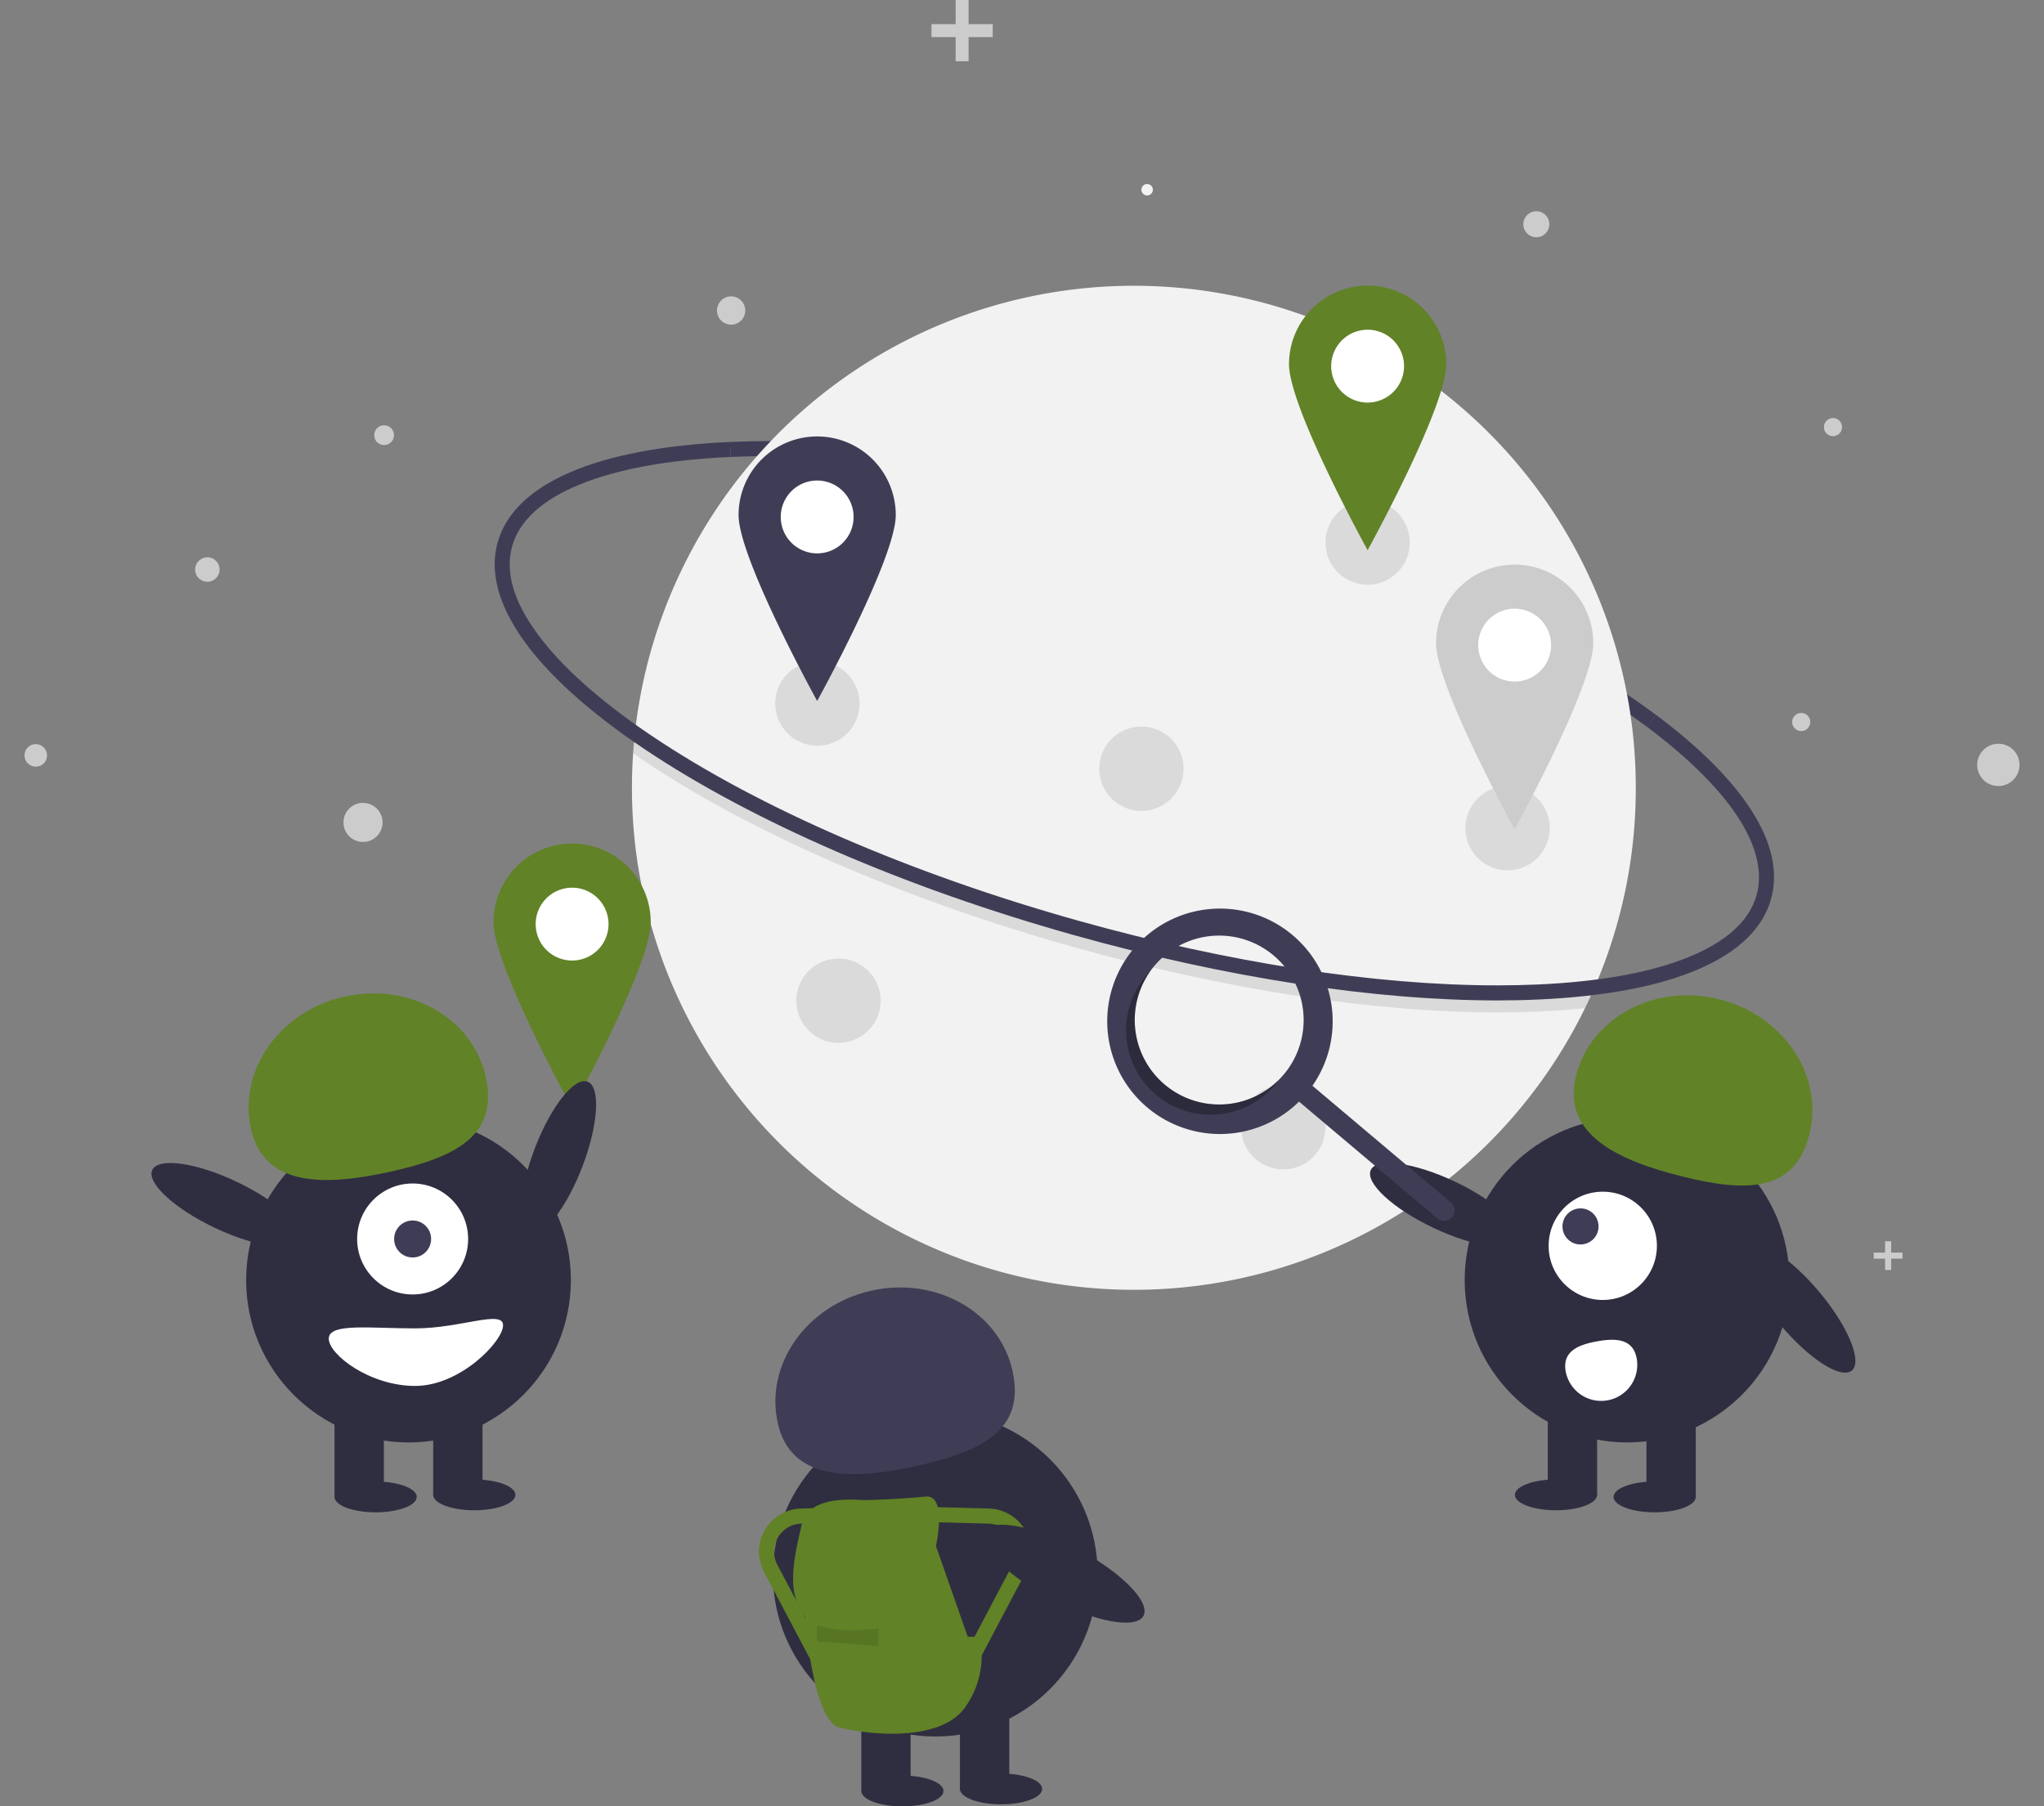 <svg xmlns="http://www.w3.org/2000/svg" xmlns:xlink="http://www.w3.org/1999/xlink" width="327" height="289" viewBox="0 0 327 289">
  <rect x="0" y="0" width="327" height="289" fill="#808080" stroke="none"/>
  <defs>
    <clipPath id="clip-path">
      <rect id="Rectangle_1484" data-name="Rectangle 1484" width="327" height="289" transform="translate(24 97)" fill="#fff"/>
    </clipPath>
  </defs>
  <g id="img_référencement_-_individus_screen_7" data-name="img référencement - individus screen 7" transform="translate(-24 -97)" clip-path="url(#clip-path)">
    <g id="undraw_Traveling_re_weve" transform="translate(27.916 97)">
      <path id="Path_1551" data-name="Path 1551" d="M461.853,243.193c-16.991-12.7-43.6-24.715-73.013-32.958-26.778-7.506-52.9-11.129-73.549-10.2l-.107-2.4c20.9-.936,47.288,2.718,74.305,10.291,29.684,8.32,56.585,20.475,73.8,33.348Z" transform="translate(-202.311 -126.921)" fill="#3f3d56"/>
      <path id="Path_1552" data-name="Path 1552" d="M460.089,252.977a80.006,80.006,0,0,1-6.924,32.665q-.573,1.291-1.195,2.558a80.31,80.31,0,0,1-152.477-35.223q0-2.788.19-5.532.09-1.4.233-2.774a80.3,80.3,0,0,1,160.173,8.306Z" transform="translate(-202.311 -126.921)" fill="#f2f2f2"/>
      <path id="Path_1553" data-name="Path 1553" d="M453.165,285.642q-.573,1.291-1.195,2.558-3.52.382-7.41.555c-2.147.1-4.356.144-6.614.144-19.719,0-43.45-3.64-67.693-10.434-27.018-7.573-51.46-18.166-68.828-29.828q-.887-.6-1.743-1.192.09-1.4.233-2.774,1.381.985,2.849,1.971c17.163,11.523,41.361,22,68.138,29.508,24.032,6.736,47.539,10.345,67.032,10.345q3.343,0,6.518-.142Q449.076,286.144,453.165,285.642Z" transform="translate(-202.311 -126.921)" opacity="0.1" style="isolation: isolate"/>
      <path id="Path_1554" data-name="Path 1554" d="M437.947,286.977c-19.718,0-43.451-3.64-67.693-10.434-27.017-7.573-51.461-18.166-68.829-29.828-17.73-11.905-26.044-23.637-23.411-33.033s15.833-15.1,37.168-16.053l.107,2.4c-9.963.446-18.083,1.927-24.133,4.4s-9.679,5.8-10.828,9.9.232,8.839,4.106,14.084,10.05,10.743,18.33,16.3c17.161,11.524,41.36,22,68.138,29.509,24.032,6.736,47.538,10.345,67.032,10.346q3.341,0,6.516-.142c9.963-.447,18.083-1.927,24.133-4.4s9.679-5.8,10.828-9.9c2.064-7.363-4.173-16.929-17.56-26.938l1.44-1.925c6.889,5.15,11.989,10.227,15.157,15.089,3.4,5.212,4.5,10.065,3.278,14.423-2.634,9.4-15.834,15.1-37.168,16.053C442.413,286.929,440.2,286.977,437.947,286.977Z" transform="translate(-202.311 -126.921)" fill="#3f3d56"/>
      <circle id="Ellipse_375" data-name="Ellipse 375" cx="0.92" cy="0.92" r="0.92" transform="translate(178.684 29.435)" fill="#f2f2f2"/>
      <circle id="Ellipse_376" data-name="Ellipse 376" cx="1.583" cy="1.583" r="1.583" transform="translate(55.949 68.037)" fill="#ccc"/>
      <circle id="Ellipse_377" data-name="Ellipse 377" cx="3.127" cy="3.127" r="3.127" transform="translate(51.032 128.449)" fill="#ccc"/>
      <circle id="Ellipse_378" data-name="Ellipse 378" cx="2.084" cy="2.084" r="2.084" transform="translate(239.782 33.792)" fill="#ccc"/>
      <circle id="Ellipse_379" data-name="Ellipse 379" cx="3.384" cy="3.384" r="3.384" transform="translate(312.4 118.991)" fill="#ccc"/>
      <circle id="Ellipse_380" data-name="Ellipse 380" cx="1.452" cy="1.452" r="1.452" transform="translate(287.872 66.878)" fill="#ccc"/>
      <circle id="Ellipse_381" data-name="Ellipse 381" cx="2.265" cy="2.265" r="2.265" transform="translate(110.782 47.413)" fill="#ccc"/>
      <circle id="Ellipse_382" data-name="Ellipse 382" cx="1.452" cy="1.452" r="1.452" transform="translate(282.791 114.062)" fill="#ccc"/>
      <circle id="Ellipse_383" data-name="Ellipse 383" cx="1.807" cy="1.807" r="1.807" transform="translate(0 119.048)" fill="#ccc"/>
      <circle id="Ellipse_384" data-name="Ellipse 384" cx="1.957" cy="1.957" r="1.957" transform="translate(27.301 89.161)" fill="#ccc"/>
      <path id="Path_1555" data-name="Path 1555" d="M154.9,3.861h-3.861V0h-2.072V3.861h-3.863V5.935h3.863V9.8h2.072V5.935H154.9Z" fill="#ccc"/>
      <path id="Path_1556" data-name="Path 1556" d="M244.481,212.812h-2.425v-2.424h-1.3v2.424h-2.425v1.3h2.425v2.425h1.3v-2.425h2.425Z" fill="#ccc"/>
      <path id="Path_1557" data-name="Path 1557" d="M300.447,200.4h-1.812v-1.812h-.974V200.4h-1.812v.973h1.813v1.812h.974v-1.812h1.812Z" fill="#ccc"/>
      <circle id="Ellipse_385" data-name="Ellipse 385" cx="6.748" cy="6.748" r="6.748" transform="translate(120.102 105.812)" opacity="0.1" style="isolation: isolate"/>
      <circle id="Ellipse_386" data-name="Ellipse 386" cx="6.748" cy="6.748" r="6.748" transform="translate(194.633 173.596)" opacity="0.1" style="isolation: isolate"/>
      <circle id="Ellipse_387" data-name="Ellipse 387" cx="6.748" cy="6.748" r="6.748" transform="translate(171.936 116.241)" opacity="0.1" style="isolation: isolate"/>
      <circle id="Ellipse_388" data-name="Ellipse 388" cx="6.748" cy="6.748" r="6.748" transform="translate(123.476 153.353)" opacity="0.1" style="isolation: isolate"/>
      <circle id="Ellipse_389" data-name="Ellipse 389" cx="6.748" cy="6.748" r="6.748" transform="translate(208.128 80.049)" opacity="0.1" style="isolation: isolate"/>
      <circle id="Ellipse_390" data-name="Ellipse 390" cx="6.748" cy="6.748" r="6.748" transform="translate(230.518 125.749)" opacity="0.1" style="isolation: isolate"/>
      <circle id="Ellipse_391" data-name="Ellipse 391" cx="8.895" cy="8.895" r="8.895" transform="translate(205.981 49.684)" fill="#fff"/>
      <path id="Path_1558" data-name="Path 1558" d="M417.187,172.618a12.575,12.575,0,0,0-12.575,12.575c0,6.945,12.575,29.751,12.575,29.751s12.575-22.806,12.575-29.751a12.575,12.575,0,0,0-12.575-12.575Zm0,18.709a5.828,5.828,0,1,1,5.828-5.828,5.828,5.828,0,0,1-5.828,5.828Z" transform="translate(-202.311 -126.921)" fill="#618226"/>
      <circle id="Ellipse_392" data-name="Ellipse 392" cx="8.895" cy="8.895" r="8.895" transform="translate(117.92 73.81)" fill="#fff"/>
      <path id="Path_1559" data-name="Path 1559" d="M329.126,196.745a12.575,12.575,0,0,0-12.575,12.575c0,6.945,12.575,29.751,12.575,29.751S341.7,216.265,341.7,209.32a12.575,12.575,0,0,0-12.575-12.575Zm0,18.709a5.828,5.828,0,1,1,5.828-5.828,5.828,5.828,0,0,1-5.828,5.828Z" transform="translate(-202.311 -126.921)" fill="#3f3d56"/>
      <circle id="Ellipse_393" data-name="Ellipse 393" cx="8.895" cy="8.895" r="8.895" transform="translate(229.504 94.318)" fill="#fff"/>
      <path id="Path_1560" data-name="Path 1560" d="M440.71,217.252a12.575,12.575,0,0,0-12.575,12.575c0,6.945,12.575,29.751,12.575,29.751s12.575-22.806,12.575-29.751a12.575,12.575,0,0,0-12.575-12.575Zm0,18.709a5.828,5.828,0,1,1,5.828-5.828,5.828,5.828,0,0,1-5.828,5.828Z" transform="translate(-202.311 -126.921)" fill="#ccc" style="isolation: isolate"/>
      <circle id="Ellipse_394" data-name="Ellipse 394" cx="8.895" cy="8.895" r="8.895" transform="translate(78.715 138.952)" fill="#fff"/>
      <path id="Path_1561" data-name="Path 1561" d="M289.921,261.886a12.575,12.575,0,0,0-12.575,12.575c0,6.945,12.575,29.751,12.575,29.751S302.5,281.406,302.5,274.461a12.575,12.575,0,0,0-12.575-12.575Zm0,18.709a5.828,5.828,0,1,1,5.828-5.828,5.828,5.828,0,0,1-5.828,5.828Z" transform="translate(-202.311 -126.921)" fill="#618226"/>
      <ellipse id="Ellipse_395" data-name="Ellipse 395" cx="4.077" cy="12.988" rx="4.077" ry="12.988" transform="translate(272.544 201.97) rotate(-39.938)" fill="#2f2e41"/>
      <circle id="Ellipse_396" data-name="Ellipse 396" cx="25.976" cy="25.976" r="25.976" transform="translate(230.402 178.821)" fill="#2f2e41"/>
      <rect id="Rectangle_1567" data-name="Rectangle 1567" width="7.892" height="14.139" transform="translate(259.482 225.184)" fill="#2f2e41"/>
      <rect id="Rectangle_1568" data-name="Rectangle 1568" width="7.892" height="14.139" transform="translate(243.698 225.184)" fill="#2f2e41"/>
      <ellipse id="Ellipse_397" data-name="Ellipse 397" cx="6.576" cy="2.466" rx="6.576" ry="2.466" transform="translate(254.22 237.021)" fill="#2f2e41"/>
      <ellipse id="Ellipse_398" data-name="Ellipse 398" cx="6.576" cy="2.466" rx="6.576" ry="2.466" transform="translate(238.437 236.693)" fill="#2f2e41"/>
      <path id="Path_1562" data-name="Path 1562" d="M450.533,299.066c2.319-9.341,12.558-14.838,22.869-12.278S490.19,299,487.871,308.337s-10.015,9.371-20.325,6.811S448.214,308.407,450.533,299.066Z" transform="translate(-202.311 -126.921)" fill="#618226"/>
      <ellipse id="Ellipse_399" data-name="Ellipse 399" cx="4.077" cy="12.988" rx="4.077" ry="12.988" transform="matrix(0.429, -0.904, 0.904, 0.429, 213.639, 190.862)" fill="#2f2e41"/>
      <circle id="Ellipse_400" data-name="Ellipse 400" cx="8.661" cy="8.661" r="8.661" transform="translate(243.834 190.656)" fill="#fff"/>
      <circle id="Ellipse_401" data-name="Ellipse 401" cx="2.887" cy="2.887" r="2.887" transform="translate(246.048 193.325)" fill="#3f3d56"/>
      <path id="Path_1563" data-name="Path 1563" d="M460.239,344.281a5.774,5.774,0,0,1-11.361,2.068h0l0-.011c-.568-3.138,1.858-4.248,5-4.816S459.671,341.144,460.239,344.281Z" transform="translate(-202.311 -126.921)" fill="#fff"/>
      <path id="Path_1564" data-name="Path 1564" d="M405.192,276.534a18.033,18.033,0,1,0,1.022,26.632l22.12,18.665a1.662,1.662,0,1,0,2.146-2.538l0,0-22.12-18.665a18.034,18.034,0,0,0-3.166-24.092Zm-1.426,22.295a13.511,13.511,0,1,1-1.613-19.039h0a13.511,13.511,0,0,1,1.613,19.039Z" transform="translate(-202.311 -126.921)" fill="#3f3d56"/>
      <path id="Path_1565" data-name="Path 1565" d="M384.728,300.442a13.511,13.511,0,0,1-2.293-18.163q-.387.39-.749.817a13.511,13.511,0,0,0,20.652,17.426q.361-.428.68-.876A13.511,13.511,0,0,1,384.728,300.442Z" transform="translate(-202.311 -126.921)" opacity="0.3" style="isolation: isolate"/>
      <ellipse id="Ellipse_402" data-name="Ellipse 402" cx="12.988" cy="4.077" rx="12.988" ry="4.077" transform="translate(77.002 195.859) rotate(-69.082)" fill="#2f2e41"/>
      <circle id="Ellipse_403" data-name="Ellipse 403" cx="25.976" cy="25.976" r="25.976" transform="translate(35.462 178.821)" fill="#2f2e41"/>
      <rect id="Rectangle_1569" data-name="Rectangle 1569" width="7.892" height="14.139" transform="translate(49.602 225.184)" fill="#2f2e41"/>
      <rect id="Rectangle_1570" data-name="Rectangle 1570" width="7.892" height="14.139" transform="translate(65.385 225.184)" fill="#2f2e41"/>
      <ellipse id="Ellipse_404" data-name="Ellipse 404" cx="6.576" cy="2.466" rx="6.576" ry="2.466" transform="translate(49.602 237.021)" fill="#2f2e41"/>
      <ellipse id="Ellipse_405" data-name="Ellipse 405" cx="6.576" cy="2.466" rx="6.576" ry="2.466" transform="translate(65.385 236.693)" fill="#2f2e41"/>
      <circle id="Ellipse_406" data-name="Ellipse 406" cx="8.878" cy="8.878" r="8.878" transform="translate(53.219 189.343)" fill="#fff"/>
      <circle id="Ellipse_407" data-name="Ellipse 407" cx="2.959" cy="2.959" r="2.959" transform="translate(59.137 195.262)" fill="#3f3d56"/>
      <path id="Path_1566" data-name="Path 1566" d="M238.552,307.562c-2.1-9.393,4.607-18.885,14.976-21.2S274,289.784,276.1,299.178s-4.774,12.858-15.142,15.173S240.65,316.955,238.552,307.562Z" transform="translate(-202.311 -126.921)" fill="#618226"/>
      <ellipse id="Ellipse_408" data-name="Ellipse 408" cx="4.077" cy="12.988" rx="4.077" ry="12.988" transform="matrix(0.429, -0.904, 0.904, 0.429, 18.699, 190.862)" fill="#2f2e41"/>
      <path id="Path_1567" data-name="Path 1567" d="M250.991,341.09c0,2.542,6.546,7.563,13.81,7.563s14.075-7.158,14.075-9.7-6.811.493-14.075.493S250.991,338.548,250.991,341.09Z" transform="translate(-202.311 -126.921)" fill="#fff"/>
      <circle id="Ellipse_409" data-name="Ellipse 409" cx="25.976" cy="25.976" r="25.976" transform="translate(119.735 225.867)" fill="#2f2e41"/>
      <rect id="Rectangle_1571" data-name="Rectangle 1571" width="7.892" height="14.139" transform="translate(133.874 272.23)" fill="#2f2e41"/>
      <rect id="Rectangle_1572" data-name="Rectangle 1572" width="7.892" height="14.139" transform="translate(149.658 272.23)" fill="#2f2e41"/>
      <ellipse id="Ellipse_410" data-name="Ellipse 410" cx="6.576" cy="2.466" rx="6.576" ry="2.466" transform="translate(133.874 284.068)" fill="#2f2e41"/>
      <ellipse id="Ellipse_411" data-name="Ellipse 411" cx="6.576" cy="2.466" rx="6.576" ry="2.466" transform="translate(149.658 283.739)" fill="#2f2e41"/>
      <path id="Path_1568" data-name="Path 1568" d="M322.825,354.608c-2.1-9.393,4.607-18.885,14.976-21.2s20.474,3.423,22.571,12.816S355.6,359.082,345.23,361.4,324.923,364,322.825,354.608Z" transform="translate(-202.311 -126.921)" fill="#3f3d56"/>
      <path id="Path_1569" data-name="Path 1569" d="M348.128,374.264s1.884-8.291-1.7-7.914-8.48.565-9.8.565-8.856-.942-9.987,3.957-2.638,10.929.565,14.7c0,0,1.131,16.582,5.465,17.713s15.828,2.45,19.974-3.015a14.054,14.054,0,0,0,2.45-11.494h-1.884Z" transform="translate(-202.311 -126.921)" fill="#618226"/>
      <path id="Path_1570" data-name="Path 1570" d="M329.1,386.889s3.2,1.507,9.8.565v2.827l-9.8-.754Z" transform="translate(-202.311 -126.921)" opacity="0.1" style="isolation: isolate"/>
      <path id="Path_1571" data-name="Path 1571" d="M353.036,396.337,350.9,395.21l9.488-17.953a4.482,4.482,0,0,0-3.842-6.575l-9.957-.268.065-2.412,9.957.268a6.9,6.9,0,0,1,5.911,10.114Z" transform="translate(-202.311 -126.921)" fill="#618226"/>
      <path id="Path_1572" data-name="Path 1572" d="M330.105,396.337l-9.488-17.953a6.9,6.9,0,0,1,5.91-10.114l9.957-.268.065,2.412-9.957.268a4.482,4.482,0,0,0-3.842,6.575l9.488,17.953Z" transform="translate(-202.311 -126.921)" fill="#618226"/>
      <ellipse id="Ellipse_412" data-name="Ellipse 412" cx="4.524" cy="14.411" rx="4.524" ry="14.411" transform="translate(151.425 249.031) rotate(-62.122)" fill="#2f2e41"/>
    </g>
  </g>
</svg>
